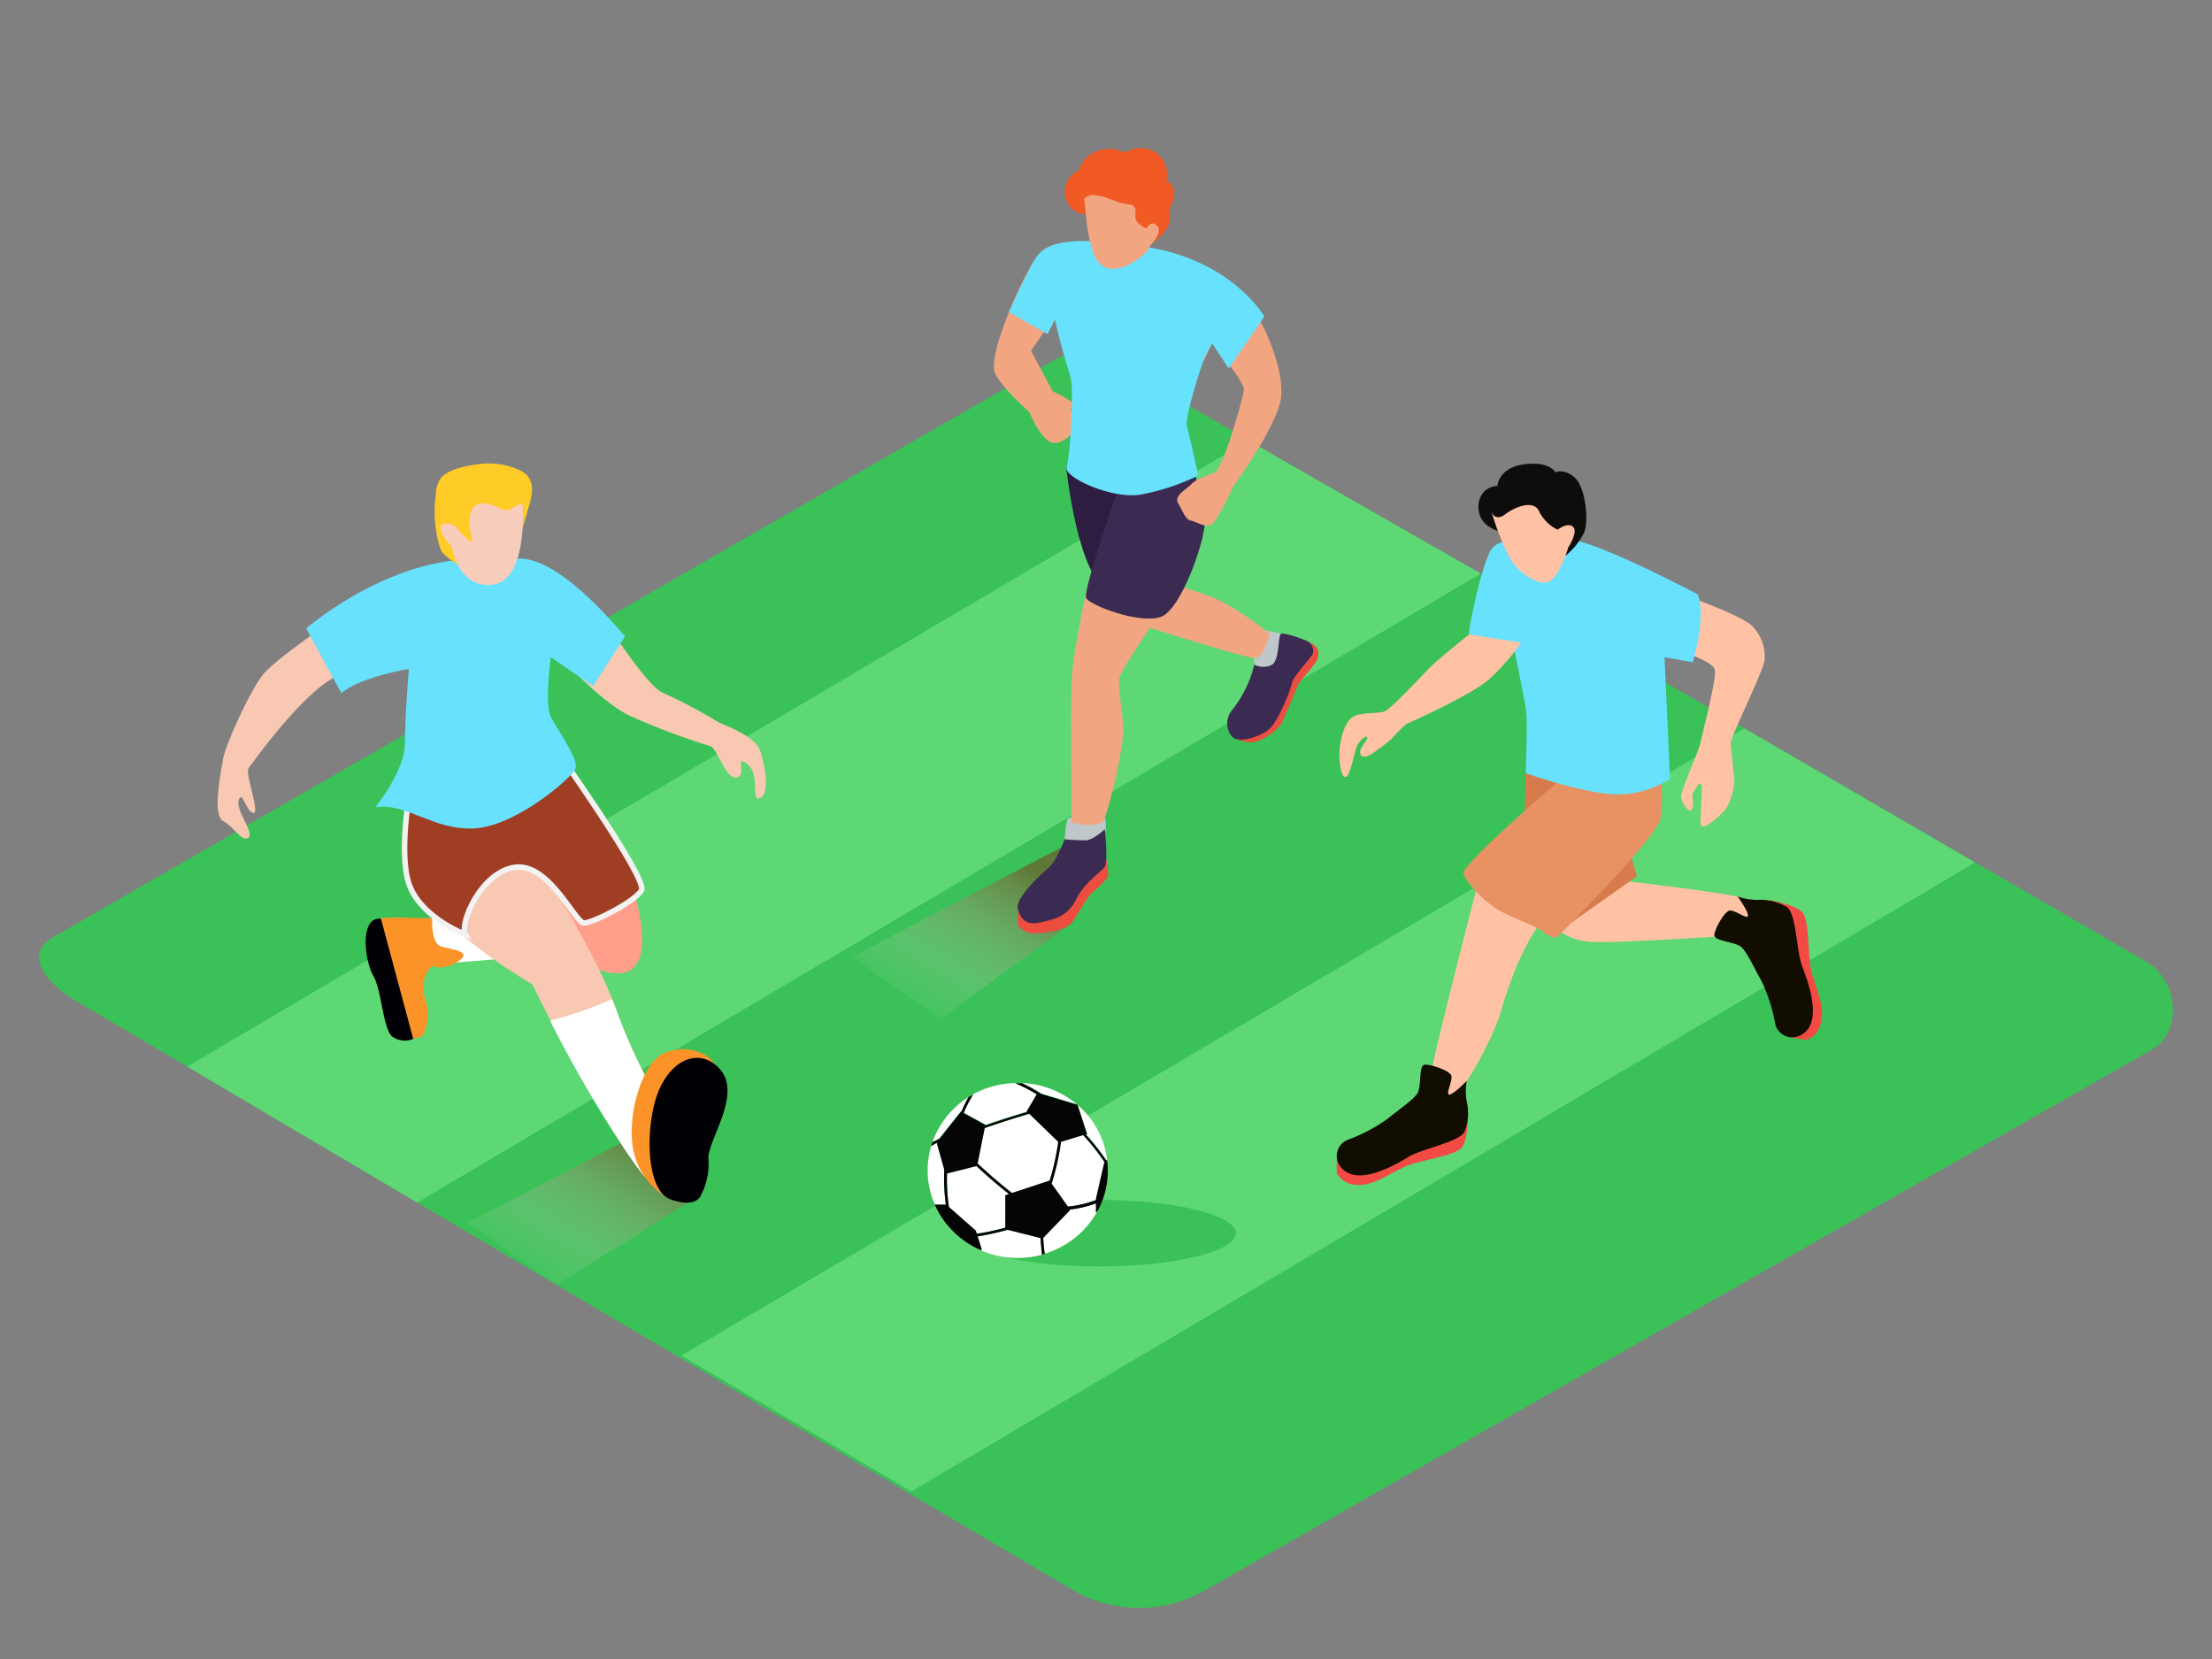 <svg xmlns="http://www.w3.org/2000/svg" xmlns:xlink="http://www.w3.org/1999/xlink" viewBox="0 0 400 300"><rect x="0" y="0" width="400" height="300" fill="#808080" stroke="none"/><defs><linearGradient id="linear-gradient" x1="227.59" y1="232.02" x2="247.63" y2="199.65" gradientUnits="userSpaceOnUse"><stop offset="0" stop-color="#fff" stop-opacity="0"/><stop offset="0.99" stop-color="#754c24"/></linearGradient><linearGradient id="linear-gradient-2" x1="164.71" y1="184.74" x2="183.34" y2="154.65" xlink:href="#linear-gradient"/><linearGradient id="linear-gradient-3" x1="96.39" y1="233.55" x2="115.01" y2="203.46" xlink:href="#linear-gradient"/></defs><title>PP</title><g style="isolation:isolate"><g id="Layer_2" data-name="Layer 2"><path d="M194.28,287.7,14.56,181.48C8.84,178.27,3.93,173,9.51,169.53l180.37-104c2.71-1.68,6.82-2.78,9.57-1.18L388.11,173.89c5.72,3.32,6.75,12.6,1,15.93L218,287.53A23.9,23.9,0,0,1,194.28,287.7Z" fill="#3ac158"/><path d="M256.16,197.92l-41.73,20.63,16.15,11.18,33.52-22C261,205.7,259.35,199.92,256.16,197.92Z" opacity="0.63" fill="url(#linear-gradient)" style="mix-blend-mode:multiply"/><path d="M191.76,153.34,154,173.05l16.15,11.18L193.72,167C190.56,164.91,195,155.34,191.76,153.34Z" opacity="0.63" fill="url(#linear-gradient-2)" style="mix-blend-mode:multiply"/><path d="M122.3,201.45,84.5,221.16l16.15,11.18L126.81,216C123.65,214,125.5,203.44,122.3,201.45Z" opacity="0.63" fill="url(#linear-gradient-3)" style="mix-blend-mode:multiply"/><polygon points="123.22 245.12 315.44 131.72 357.15 155.97 164.81 269.7 123.22 245.12" fill="#5dd874"/><polygon points="33.85 192.88 225.75 79.67 267.78 103.72 75.44 217.46 33.85 192.88" fill="#5dd874"/><path d="M305.28,107.92c.31,0,9.65,3.45,11.46,5.18a7.78,7.78,0,0,1,2.35,6.28c-.24,2-6.12,13.89-6.12,14.91s.47,4.87.63,6.44-.71,4.87-2,6.12-3.66,3.37-4,2.35.45-7,0-7.46-1.55,1.92-1.55,1.92c0,1.14.31,2.56-.24,2.87s-1.73-1.33-1.81-2.43,3.33-8.56,3.59-10.12,3-11.69,2.48-13-5.11-2.89-5.11-2.89" fill="#ffc2a4"/><path d="M241.72,209.43v2.67s1,2.42,4.39,2.17,6.34-3,9.6-3.9,7-1.48,8.41-2.63,1.35-6.35,1.35-6.35" fill="#f34b43"/><path d="M267.37,159.28s-8.9,34.21-8.74,35.9a3.46,3.46,0,0,0,4.37,2.61c2.07-.61,7.29-11,8.36-14.73s4.76-15.49,10.12-19S267.37,159.28,267.37,159.28Z" fill="#ffc2a4"/><path d="M281.17,167.72a11,11,0,0,0,6.75,2.61c4.45.31,27.61-1.3,27.61-1.3s1.84-5.6,0-6.52-21.94-3.22-21.94-3.22" fill="#ffc2a4"/><path d="M275.88,139.83s-.45,16.24,0,17.72,8.34,9.25,8.34,9.25L296,158.46l-5.45-19" fill="#d87b4c"/><path d="M284.17,139.49c-1.36.68-19.88,16.92-19.54,18.4s3.18,4.54,5.68,6.25,6.93,3,8.52,4.2a4.82,4.82,0,0,0,2.61,1.25s18.29-18.06,18.85-21.69a37.23,37.23,0,0,0,0-8.4" fill="#e89263"/><path d="M277.11,97.81s-5.58-1-7.38,1.48-4.41,15.45-4.07,15.45,8.18,2.84,8.18,2.84,1.93,9.09,2.16,11.24-.11,11-.11,11,8.63,3.07,15,3.75A17.56,17.56,0,0,0,302,140.85l-1-22,5.11.91s2.5-8.29.91-12.27c0,0-16.81-8.93-22.66-9.86" fill="#68e1fd"/><path d="M271.89,96.3s-3.41-.6-4.26-3.06.26-5.19,3.15-5.36c0,0,.17-3.32,4.85-3.92s5.62,1.45,5.62,1.45,1.56-.77,3.5.94,2.62,7.75,1.69,10a12.82,12.82,0,0,1-3.32,4.12" fill="#0e0d0b"/><path d="M269.72,92.53a46.46,46.46,0,0,0,3.38,8.55c1.07,1.78,4.1,4.45,6.41,4.28s4.1-6.41,4.1-6.41,1.8-2.73.87-3.67-2.81.51-2.81.51a7.2,7.2,0,0,1-3.32-3.26c-.94-2.19-4.19-1-6.13.45S269.72,92.53,269.72,92.53Z" fill="#ffc2a4"/><path d="M242.18,210.66a3.15,3.15,0,0,1,1.56-4.56,29.82,29.82,0,0,0,7.09-3.72c2.49-2,4.28-3.17,5.34-4.46s.2-5.43,1.56-5.4,4.25,1.06,4.68,1.91-1.16,3.63-.28,3.49,3.09-2.45,3.09-2.45a10.64,10.64,0,0,0,0,3.64,9.33,9.33,0,0,1-.32,5.39c-.71,2-7.66,3.12-10.28,4.75s-7.52,4.18-10.49,3A3.86,3.86,0,0,1,242.18,210.66Z" fill="#110d01"/><path d="M323.93,187.61l2.63.46s2.56-.57,2.89-4-1.87-6.76-2.19-10.12-.25-7.19-1.15-8.73-6-2.43-6-2.43" fill="#f34b43"/><path d="M325.23,187.37a3.15,3.15,0,0,1-4.23-2.32,29.82,29.82,0,0,0-2.45-7.62c-1.57-2.8-2.39-4.76-3.48-6s-5.32-1.13-5.06-2.47,1.78-4,2.69-4.28,3.38,1.76,3.39.88-1.88-3.46-1.88-3.46a10.64,10.64,0,0,0,3.58.63,9.33,9.33,0,0,1,5.25,1.24c1.83,1,1.76,8.08,2.91,10.95s2.83,8.12,1.2,10.86A3.86,3.86,0,0,1,325.23,187.37Z" fill="#110d01"/><path d="M265.66,114.73s-5.28,4.19-7,5.9-7,7.46-8.28,8-4.83,0-6.14,1.31-1.83,3.92-2,5.48.13,5,1,5.09,1.57-3.92,2-5.22,1.7-2.35,2-2-1.57,2-1.26,3,1.69.41,2.51-.26a31.34,31.34,0,0,0,3.17-2.45,25.38,25.38,0,0,1,2.66-2.66c.41-.2,11.6-5.11,15-8.13a38.09,38.09,0,0,0,5.73-6.59Z" fill="#ffc2a4"/><polyline points="226.69 118.97 227.06 120.73 230.73 120.42 232.94 117.02 232.63 115.39 231.68 114.6 228.82 113.97" fill="#bfc7ca"/><path d="M223.46,133.57a6.57,6.57,0,0,0,3.22.65c1.46-.22,4.55-2.11,5.26-3.79s2.49-5.8,2.76-6.56,3.25-3.6,3.58-4.89.08-2.17-1.69-2.92" fill="#ec4d3f"/><path d="M205.73,112.86s19,6,21,6.12,2.86-4.42,2.86-4.42-6.84-5.54-11.68-7.06S210.4,105,210.4,105" fill="#f1a681"/><path d="M226.82,120.19a3.47,3.47,0,0,0,3.23,0c1.41-1,1-5.41,1.64-5.59s4,.91,4.91,1.45a2,2,0,0,1,.86,2c0,.55-3.59,4.18-3.82,5.41s-2.54,7.27-4.36,8.59-5.59,2.5-6.63,1a3.79,3.79,0,0,1,.27-4.79A21.28,21.28,0,0,0,226.82,120.19Z" fill="#3b2b52"/><path d="M192.52,151.77s.23-3.68.74-3.87a40.86,40.86,0,0,1,6.51,0c.31.15.15,2.57.15,2.57s-2.28,2.67-3.68,2.62A11.63,11.63,0,0,1,192.52,151.77Z" fill="#bfc7ca"/><path d="M192.81,84.46s2,20.42,8.16,22.84,6.15-19.44,6.15-19.44L200,81.56" fill="#2d1d41"/><path d="M202.49,122.35C203,120.53,213,106,213,106l-16.55,1s-2.57,11.5-2.7,16.7c-.11,4.58,0,21.18,0,25.07h0c1.73.31,4.13.81,5.73-.15,1.56-3.6,3.64-13.78,3.64-16.46C203.14,129.12,202,124.18,202.49,122.35Z" fill="#f1a681"/><path d="M184.08,163.73l0,3.53a3.64,3.64,0,0,0,3,1.54c2.1,0,5.69-.77,6.63-1.83s2.82-4.76,3.78-5.56a16.3,16.3,0,0,0,2.9-2.94c.06-.36-.28-3-.28-3" fill="#ec4d3f"/><path d="M192.52,151.77s-1.42,3.91-3,5.26-6,5.46-5.46,7.35,1.55,3,4,2.43,4.92-.94,6.54-4.18,4.59-4.92,5.19-5.94,0-6.74,0-6.74-2.16,2-3.44,2A36,36,0,0,1,192.52,151.77Z" fill="#3b2b52"/><path d="M203.1,86s-7.5,20.91-6.66,22.21,9.72,4.72,13.51,3.33,8.3-14.71,7.9-17.58-2.07-9.72-2.07-9.72Z" fill="#3b2b52"/><path d="M199.59,43.46a45.33,45.33,0,0,0-5.78.65c-2.58.51-4.4-.57-6.78,3s-8.77,17.63-7,20.64,6.12,6.76,6.12,6.76,1.64,4.29,3.74,5.39,5.18-2.47,5.24-3.56-1.77-2.56-1.77-2.56,1.19.55,1-.37-4-2.65-4-2.65l-3.92-7.31L192,55.27l13.94,5.94s6.79,6.67,9.13,5.81,2.77-2.13,2.77-2.13l1.34-2.81s5.94,6.94,5.75,8.49-3.74,14.07-5.21,14.8-3.2,1.1-4.29,2.19-3.2,2.1-2.37,3.47,1.28,2.92,2.28,3.11,3,1.55,4,.55S223,88,223,88s8.13-11.14,8.68-16.26S228,55.42,223,52.13a47.39,47.39,0,0,0-12.41-5.81c-3.19-.93-6.53-4.87-6.53-4.87" fill="#f1a681"/><path d="M217.85,64.49c-2.84,2.36-5,.12-6-4s2.82-12.82,2.82-12.82-3.18-1.12-4-1.33-5.29,9.19-8.27,10.49-4.7-1.42-6.13-3.78c-1.11-1.83-.5-7-.17-9.28l-2.22.37c-.85,2.05-3.41,8.4-3.5,10.56-.12,2.6,2.48,11.11,3.19,13.47s-.12,14.54-.69,16.31,7.78,5.67,13.1,5A39.88,39.88,0,0,0,216.67,86s-1.42-6.74-2-8.75S217.85,64.49,217.85,64.49Z" fill="#68e1fd"/><path d="M217.85,64.49l1.34-2.4,3,4.54,6.45-9.4s-5.76-10.06-21.11-12.53-18.85-.54-20.53,2.42-4.57,9.3-4.57,9.3l7,4L192,55.27s11.17,17,17.85,15.12S217.85,64.49,217.85,64.49Z" fill="#68e1fd"/><path d="M208.57,27.36a5.16,5.16,0,0,0-5.2.27,6.08,6.08,0,0,0-4.37-.5,5.26,5.26,0,0,0-3.92,3.74h0a4.14,4.14,0,0,0-.59,7.33,5.21,5.21,0,0,0,2.89.65,3.69,3.69,0,0,0,3.44-2.62L201,36a3,3,0,0,0,1.1.17A3.89,3.89,0,0,0,203.3,36a3.94,3.94,0,0,0,1.38,0,3.15,3.15,0,0,0,2.8.43,5.4,5.4,0,0,0,3.43-3.82A4.65,4.65,0,0,0,208.57,27.36Z" fill="#f15a24"/><path d="M196.86,38.32s-3.79.46-3.79-2.4,3.28-4.61,3.28-4.61a3.9,3.9,0,0,1,3-3.59,4.89,4.89,0,0,1,4.8,1.54s1-1.48,3.79-1.11,2.77,3.79,2.4,4.16a3.09,3.09,0,0,1,2,2.13,5.37,5.37,0,0,1-.92,3.33,4.91,4.91,0,0,1-.18,3.05c-.65,1.57-3.33,3.61-3.33,3.61" fill="#f15a24"/><path d="M197.71,45.7c1.78,5,6.75,2.65,9.72-.24a4.18,4.18,0,0,0,.53-1s2.4-2.4,1.29-3.61-1.94.46-1.94.46-2-.83-2-2.13.37-2.13-1.76-2.31c-1.89-.16-5.91-2.81-7.48-.9C196.39,39.2,196.63,42.65,197.71,45.7Z" fill="#f1a681"/><polyline points="82.36 174.06 100.78 172.56 93.92 165.91 72.28 166.09" fill="#fff"/><path d="M78.15,166.1s-.22,4.39,1.51,5,6,.84,3.23,2.72-4.75.84-4.75.84a5.48,5.48,0,0,0-1.28,5.85,9.13,9.13,0,0,1-.36,6.75c-2.44,1.19-3.52.77-5-2.36s-3.23-18.39-2.59-18.81S78.15,166.1,78.15,166.1Z" fill="#fb9328"/><path d="M74.72,187.86a3.87,3.87,0,0,1-3.82-.44c-1.65-1.41-1.9-8.47-3.41-11s-2.59-10.71,1.4-10.28" fill="#010005"/><path d="M113,156.26s10,25.25-5.79,18.67-29.05-18.67-29.05-18.67Z" fill="#ff9e8b"/><path d="M110.81,114.35s6.59,10.05,9.07,10.93a91.51,91.51,0,0,1,9.92,5.26c.68.44,6.77,2.41,7.67,5.25s1.8,7.64,0,8.52.12-4.15-2.31-6.12.05,2.19-2,2.41-3.38-5.25-4.74-5.69a123.29,123.29,0,0,1-14.66-5.53c-5.19-2.56-12.34-10.44-12.34-10.44" fill="#f8c8b2"/><path d="M60.67,112c-1.31.64-10.49,7-12.9,9.74s-7,12.93-7.43,15.48-2,10.18,0,11.24,3.5,4,4.59,3-2.4-4.88-1.75-6.79,1.31,2.14,2.62,2.34-1.53-7.22-.87-8.07,9.62-13.57,15.74-16.54" fill="#f8c8b2"/><path d="M92.81,149.88c1.55,1.44,14,19.87,18.61,32.65s9.62,19,9.62,19-3.09,12.41-5.37,9.77S104.49,195,96.28,178c0,0-13.61-7.64-20.95-17.34" fill="#f8c8b2"/><path d="M99.61,134.21S117.25,158.91,116,161s-8.79,5.91-10.39,5.91-6.26-10.78-12.36-10.09S83,166.91,84.19,169c0,0-7.41-2.78-9.92-8.35s0-18.44,0-18.44" fill="#a03e24" stroke="#f2f2f2" stroke-miterlimit="10"/><path d="M91.13,101.51c1.06.18,6.14-4.87,21.9,13.57l-5.79,9-7.63-5.22s-1.2,8.35,0,10.78,5.15,7.65,4.43,9.39-10.88,10.44-18.35,10.78S73.27,145,67.86,146c0,0,5.35-6.61,5.35-11.48s.72-13.57.72-13.57-9,1.52-12.19,4.41l-6.37-11.72S72.84,98.38,91.13,101.51Z" fill="#68e1fd"/><path d="M110.61,180.71l.09,0c.26.63.5,1.26.72,1.87,4.65,12.79,9.62,19,9.62,19s-2.43,13.54-4.72,10.91c-2-2.29-10-14.29-16.86-27.95A67.31,67.31,0,0,0,110.61,180.71Z" fill="#fff"/><path d="M121.32,216.9a12.86,12.86,0,0,1-6.6-8.1c-1.6-5.92.93-14.81,4.09-17.54s11.67-2.21,11.4,5.1" fill="#fb9328"/><path d="M126.81,216a12.09,12.09,0,0,0,1.3-6.3c-.33-3.34,6.27-11.81,2-16.45-3.3-3.59-8.15-2.14-10.79,3.52s-2.87,18.47,2,20.14S126.81,216,126.81,216Z" fill="#010005"/><path d="M78.85,89.15V89a5,5,0,0,1,.77-2.4c1.31-1.76,4.7-2.37,6.76-2.64a13.42,13.42,0,0,1,7.7,1.11c2.67,1.32,2.31,3.94,1.63,6.27-.49,1.69-1,3.38-1.47,5.07l-9.46,6.76s-4.52-2.19-5.16-3.95A22.49,22.49,0,0,1,78.85,89.15Z" fill="#ffcb27"/><path d="M94.55,92.67c0,.68.47,12.62-5.69,13.08s-7.11-6.82-7.11-6.82-3.08-3.19-1.78-4a2,2,0,0,1,2.49.43S86,99.59,85.27,97s-.62-6.41,2.45-5.95,3.21,1.93,5,.78S94.6,91,94.55,92.67Z" fill="#f8cdbc"/><ellipse cx="198.75" cy="223" rx="24.71" ry="6.01" fill="#3ac158"/><path d="M196.38,205.11l.22-.07-1.71-5.21a15.63,15.63,0,0,1,5.32,9.87l-.12.12A42.07,42.07,0,0,0,196.38,205.11Z" fill="#fff"/><path d="M193.5,218.79l-.08-.11a20.61,20.61,0,0,0,4.78-1.13v1.66a2.44,2.44,0,0,0,.37-.42,16.22,16.22,0,0,1-9.65,7.92q-.17-1.44-.27-2.88Z" fill="#fff"/><path d="M184.85,195.84a16.5,16.5,0,0,1,9.88,3.85l-6.41-1.93A27.94,27.94,0,0,0,184.85,195.84Z" fill="#fff"/><path d="M173.78,200.94l-3.89,4.89-1.28.72a15.93,15.93,0,0,1,6.52-8.16,24.35,24.35,0,0,0-1.26,2.59Z" fill="#fff"/><path d="M176.79,223.59a46.82,46.82,0,0,0,5.43-1.19l5.94,1.49q.1,1.48.28,3a16.76,16.76,0,0,1-11.18-.84l.31,0Z" fill="#fff"/><path d="M185.66,200.94l.09.08q-3.82,1.12-7.57,2.42l0-.1-3.9-2.13a23.85,23.85,0,0,1,1.71-3.35,16.59,16.59,0,0,1,7.62-2,27.62,27.62,0,0,1,3.88,2Z" fill="#fff"/><path d="M195.87,205.27a41.43,41.43,0,0,1,3.9,4.94l-.11.13-1.46,6.37V217a19.85,19.85,0,0,1-5.09,1.19l-2.94-4.19a44.79,44.79,0,0,0,1.7-7.56Z" fill="#fff"/><path d="M176.58,210.86q2.83,2.65,5.88,5.06l-.66.22V222a44,44,0,0,1-5.16,1.11l-.19-.59-4.84-4.26a35.05,35.05,0,0,1-.37-6.06Z" fill="#fff"/><path d="M178.07,204q4-1.4,8.07-2.59l5.23,5.08a44.08,44.08,0,0,1-1.57,7.07l0-.06L183,215.73q-3.23-2.54-6.22-5.34Z" fill="#fff"/><path d="M170.77,211.52a35.48,35.48,0,0,0,.28,6.31h-2a15.38,15.38,0,0,1-.66-10.59l1-.59Z" fill="#fff"/><path d="M194.86,199.73l0,.1-.17-.14Z" fill="#050505"/><path d="M168.61,206.55q-.12.34-.22.69l1-.59,1.36,4.87a35.48,35.48,0,0,0,.28,6.31h-2a16.1,16.1,0,0,0,8.22,8.18l.31,0-.78-2.44a46.82,46.82,0,0,0,5.43-1.19l5.94,1.49q.1,1.48.28,3l.48-.13q-.17-1.44-.27-2.88l4.84-5-.08-.11a20.61,20.61,0,0,0,4.78-1.13v1.66a2.44,2.44,0,0,0,.37-.42,15.29,15.29,0,0,0,1.65-9.09l-.12.12a42.07,42.07,0,0,0-3.72-4.72l.22-.07-1.71-5.21-.17-.14-6.41-1.93a27.94,27.94,0,0,0-3.47-1.92l-.8,0h-.42a27.62,27.62,0,0,1,3.88,2l-1.84,3.12.09.08q-3.82,1.12-7.57,2.42l0-.1-3.9-2.13a23.85,23.85,0,0,1,1.71-3.35q-.45.25-.87.52a24.35,24.35,0,0,0-1.26,2.59l-.08,0-3.89,4.89Zm21.56,7.5a44.79,44.79,0,0,0,1.7-7.56l4-1.23a41.43,41.43,0,0,1,3.9,4.94l-.11.13-1.46,6.37V217a19.85,19.85,0,0,1-5.09,1.19ZM183,215.73q-3.23-2.54-6.22-5.34l1.28-6.4q4-1.4,8.07-2.59l5.23,5.08a44.08,44.08,0,0,1-1.57,7.07l0-.06Zm-11.77-3.52,5.34-1.35q2.83,2.65,5.88,5.06l-.66.22V222a44,44,0,0,1-5.16,1.11l-.19-.59-4.84-4.26A35.05,35.05,0,0,1,171.25,212.21Z" fill="#050505"/></g></g></svg>
